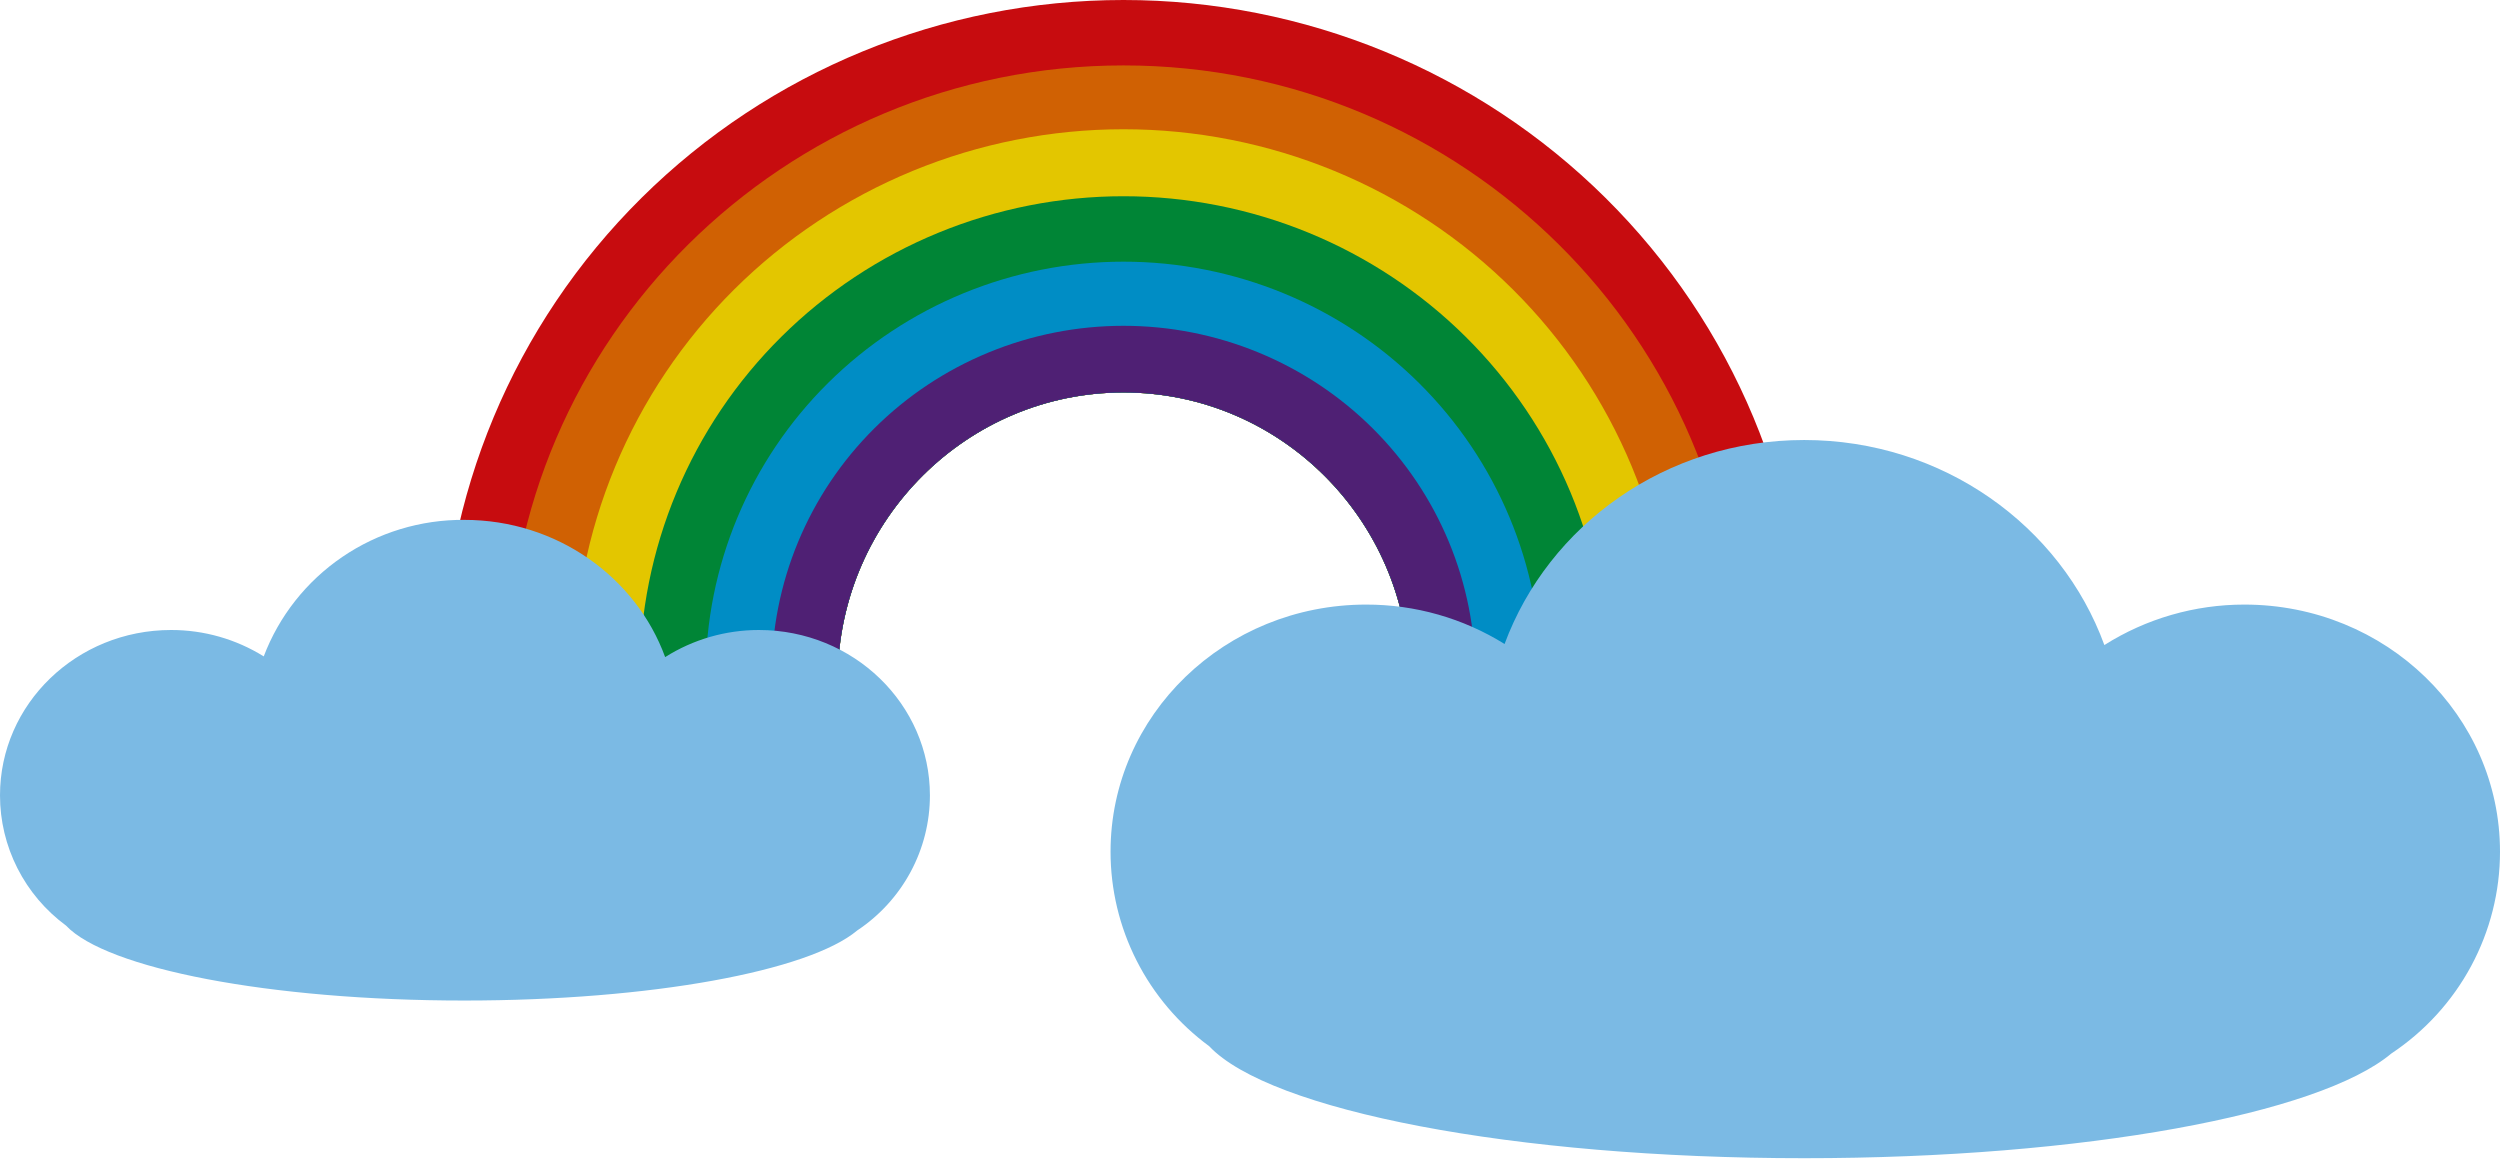 <svg viewBox="0 0 150 70" fill="none" xmlns="http://www.w3.org/2000/svg">
<path d="M67.41 23.548C76.781 23.548 84.415 31.152 84.556 40.553H108.316C108.316 29.798 104.007 19.483 96.335 11.878C88.664 4.273 78.259 0 67.41 0C56.561 0 46.157 4.273 38.486 11.878C30.814 19.483 26.505 29.798 26.505 40.553H50.265C50.405 31.153 58.04 23.548 67.41 23.548Z" fill="#C70C0F"/>
<path d="M67.41 23.548C76.781 23.548 84.415 31.152 84.556 40.553H104.357C104.357 20.356 87.783 3.925 67.41 3.925C47.037 3.925 30.464 20.356 30.464 40.553H50.265C50.405 31.153 58.04 23.548 67.41 23.548Z" fill="#D06103"/>
<path d="M67.41 23.548C76.781 23.548 84.415 31.152 84.555 40.553H100.398C100.411 36.25 99.567 31.988 97.914 28.009C96.262 24.03 93.834 20.414 90.77 17.367C87.706 14.32 84.065 11.903 80.056 10.253C76.048 8.604 71.75 7.755 67.41 7.755C63.07 7.755 58.773 8.604 54.764 10.253C50.756 11.903 47.115 14.32 44.05 17.367C40.986 20.414 38.558 24.03 36.906 28.009C35.254 31.988 34.41 36.25 34.422 40.553H50.265C50.405 31.153 58.04 23.548 67.41 23.548Z" fill="#E3C600"/>
<path d="M67.41 23.548C76.781 23.548 84.415 31.152 84.556 40.553H96.439C96.439 36.774 95.688 33.032 94.23 29.54C92.771 26.048 90.632 22.876 87.937 20.204C85.241 17.531 82.041 15.411 78.519 13.965C74.997 12.519 71.222 11.774 67.41 11.774C63.598 11.774 59.823 12.519 56.301 13.965C52.779 15.411 49.579 17.531 46.884 20.204C44.188 22.876 42.05 26.048 40.591 29.54C39.132 33.032 38.381 36.774 38.381 40.553H50.265C50.405 31.153 58.04 23.548 67.41 23.548Z" fill="#008536"/>
<path d="M67.41 23.548C76.781 23.548 84.415 31.152 84.556 40.553H92.48C92.48 33.961 89.839 27.64 85.137 22.979C80.436 18.318 74.059 15.7 67.41 15.7C60.761 15.7 54.385 18.318 49.683 22.979C44.982 27.64 42.34 33.961 42.34 40.553H50.265C50.405 31.153 58.04 23.548 67.41 23.548Z" fill="#008DC5"/>
<path d="M67.41 23.548C76.781 23.548 84.415 31.152 84.556 40.553H88.521C88.531 37.798 87.993 35.069 86.936 32.521C85.88 29.973 84.326 27.657 82.365 25.705C80.404 23.754 78.073 22.205 75.507 21.149C72.94 20.092 70.189 19.548 67.41 19.548C64.631 19.548 61.88 20.092 59.314 21.149C56.747 22.205 54.417 23.754 52.456 25.705C50.494 27.657 48.941 29.973 47.884 32.521C46.828 35.069 46.289 37.798 46.299 40.553H50.265C50.405 31.153 58.04 23.548 67.41 23.548Z" fill="#4F2074"/>
<path d="M55.795 47.723C55.795 42.255 51.217 37.8 45.53 37.8C43.539 37.8 41.588 38.364 39.909 39.426C38.163 34.634 33.414 31.192 27.856 31.192C25.246 31.174 22.693 31.949 20.542 33.414C18.39 34.879 16.743 36.962 15.824 39.384C14.159 38.346 12.231 37.797 10.265 37.8C4.6 37.8 1.75129e-07 42.234 1.75129e-07 47.723C-0 49.241 0.358 50.739 1.046 52.095C1.733 53.451 2.732 54.629 3.961 55.535C6.389 58.11 16.164 60.032 27.855 60.032C39.078 60.032 48.533 58.258 51.43 55.83C52.773 54.938 53.874 53.732 54.635 52.318C55.397 50.904 55.795 49.326 55.795 47.723Z" fill="#7BBAE4"/>
<path d="M150 51.101C150 42.931 143.159 36.275 134.663 36.275C131.686 36.273 128.771 37.116 126.262 38.703C123.653 31.543 116.557 26.401 108.253 26.401C99.948 26.401 92.915 31.511 90.274 38.64C87.787 37.091 84.907 36.271 81.969 36.275C73.505 36.275 66.633 42.899 66.633 51.101C66.632 53.369 67.167 55.606 68.195 57.633C69.222 59.659 70.714 61.42 72.551 62.772C76.178 66.621 90.784 69.492 108.253 69.492C125.022 69.492 139.149 66.842 143.477 63.214C145.484 61.881 147.129 60.079 148.267 57.966C149.405 55.854 150 53.496 150 51.101Z" fill="#7BBAE4"/>
</svg>
